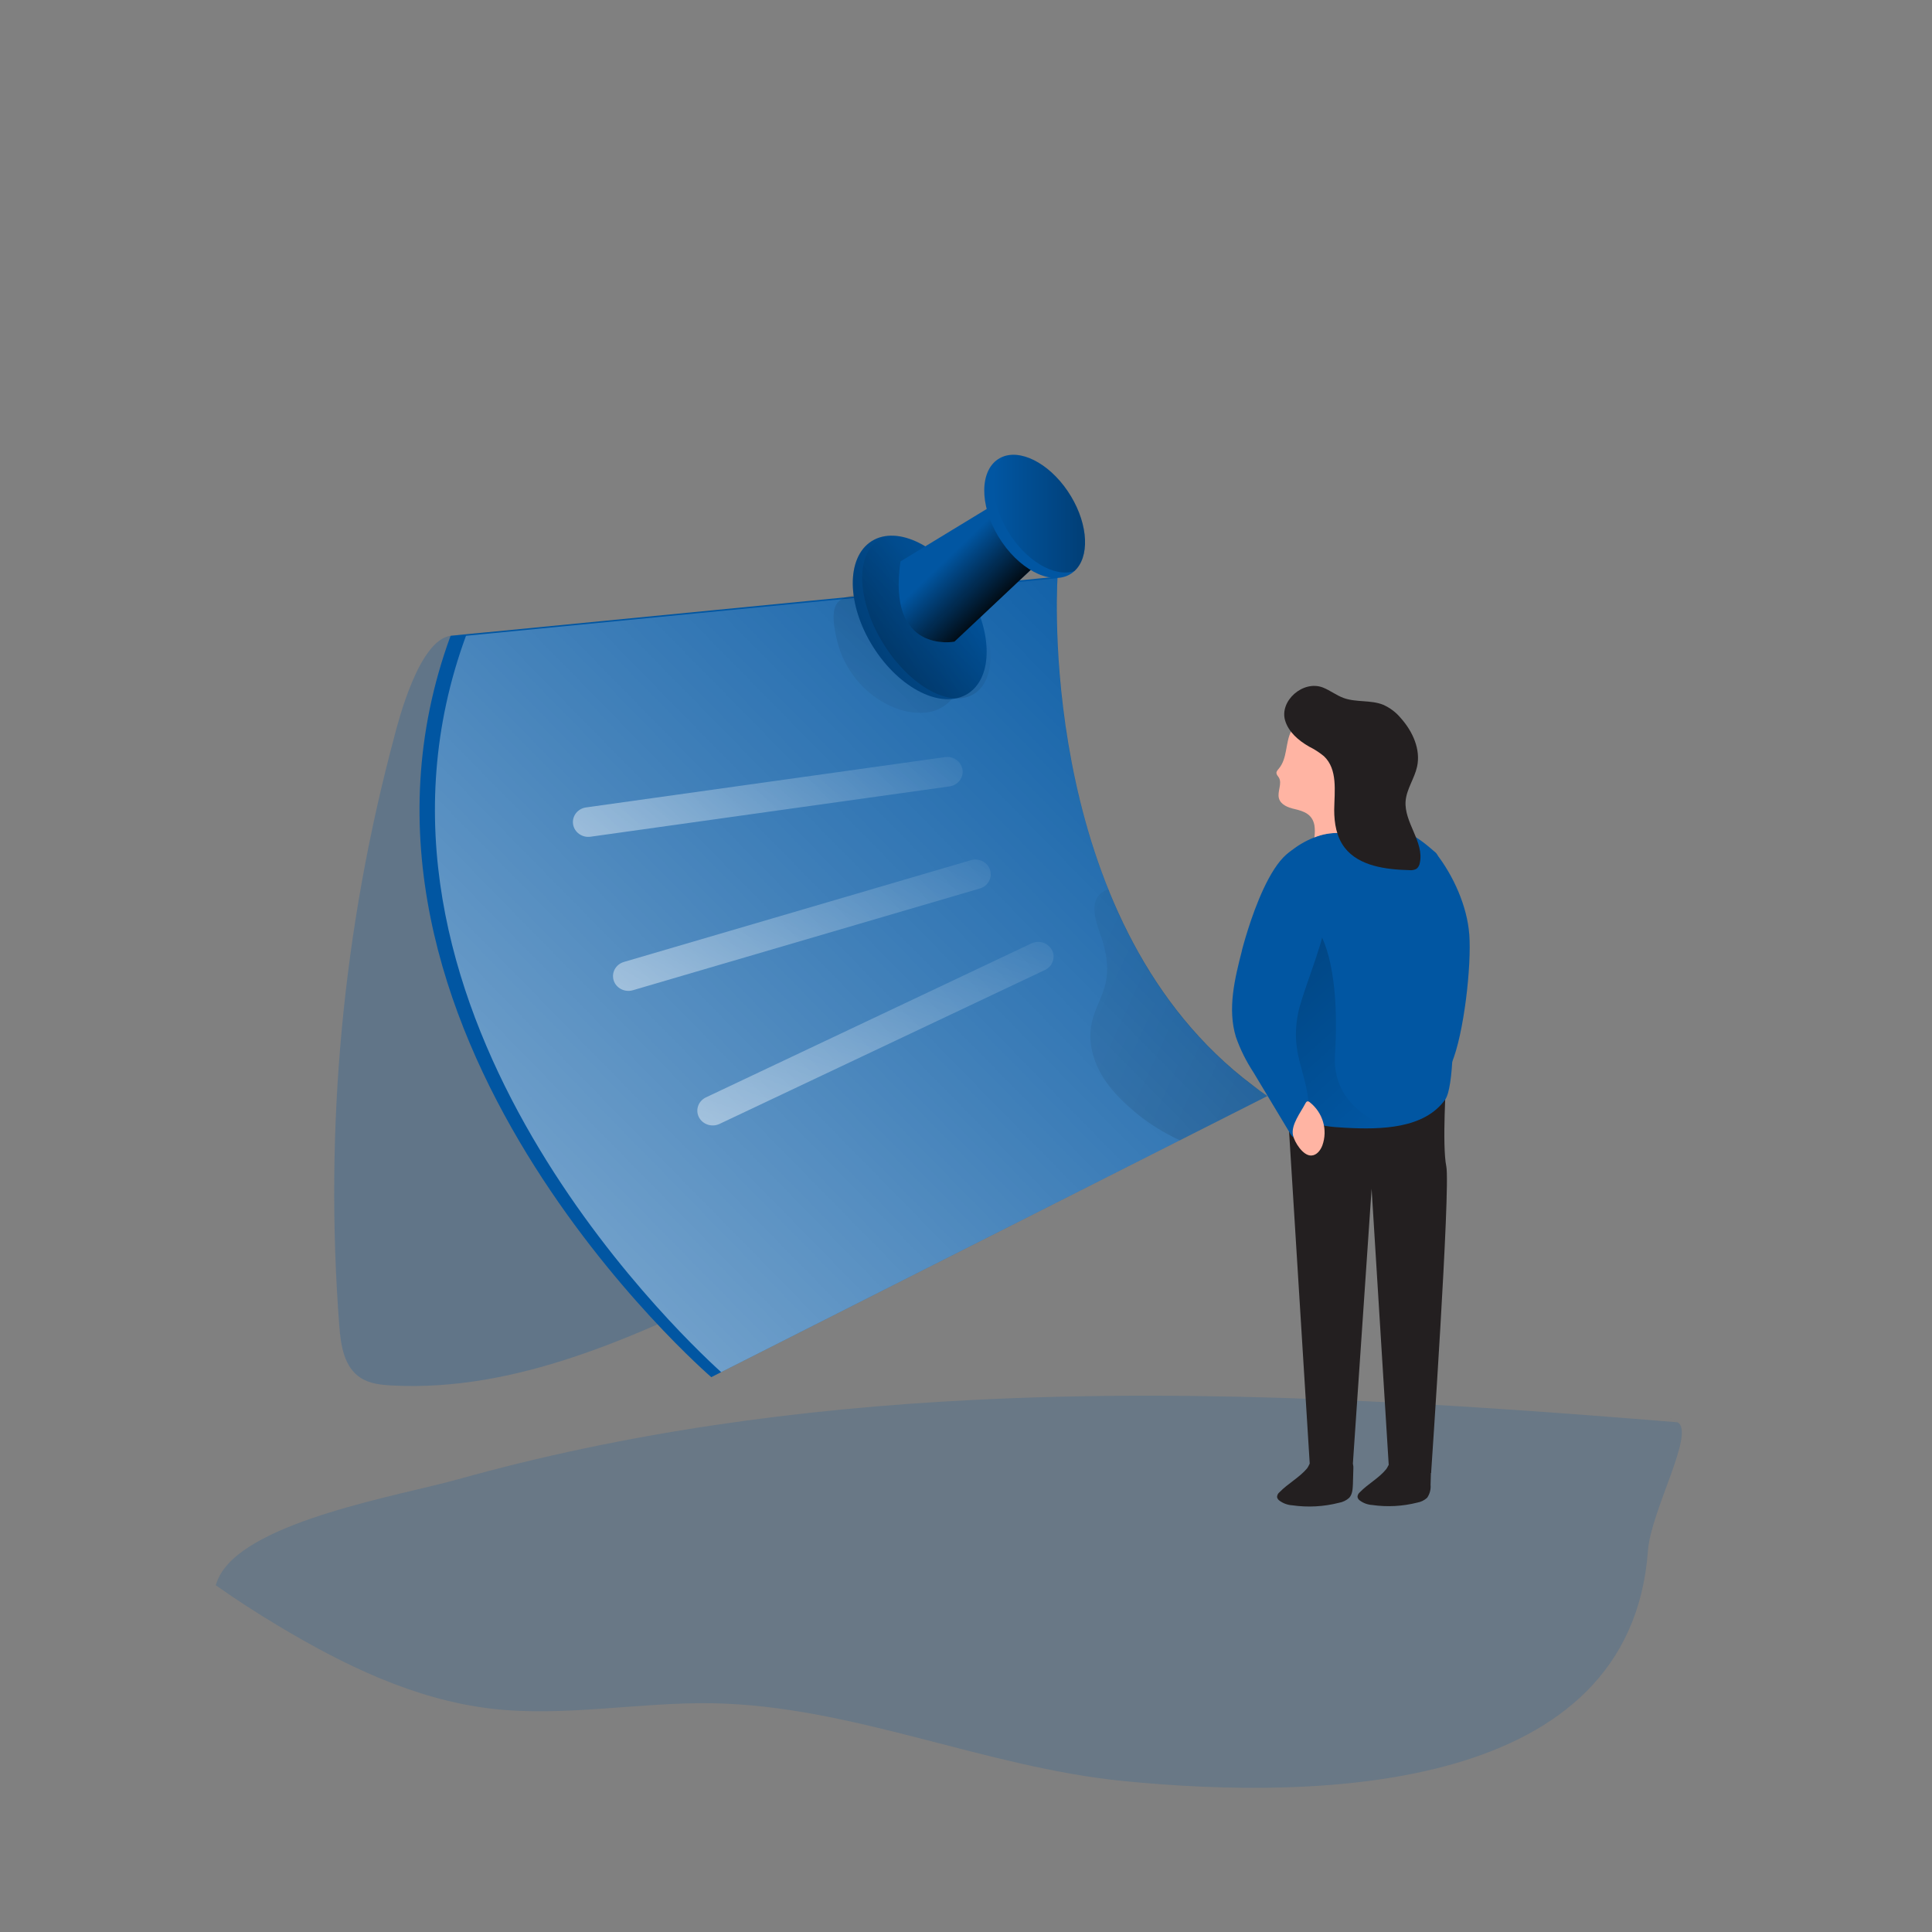 <svg width="320" height="320" viewBox="0 0 320 320" fill="none" xmlns="http://www.w3.org/2000/svg">
<rect x="0" y="0" width="320" height="320" fill="#808080" stroke="none"/>
<path opacity="0.18" d="M277.862 235.584C280.845 237.248 273.434 250.227 272.954 256.819C270.029 296.736 219.341 298.285 186.086 294.995C163.059 292.717 141.235 282.541 118.08 282.112C105.805 281.901 93.504 284.429 81.325 283.002C68.602 281.491 56.864 275.75 45.997 269.229C42.509 267.142 39.072 264.915 35.731 262.56C35.93 261.92 36.198 261.299 36.538 260.717C41.709 251.821 66.31 247.68 75.75 245.05C103.488 237.274 132.294 233.325 161.107 231.878C200.038 229.901 238.995 232.397 277.862 235.578C277.862 235.578 274.88 233.92 277.862 235.584Z" fill="#0156A2"/>
<path d="M243.36 154.733C243.75 159.936 242.47 171.277 240.429 176.115C239.136 179.162 237.37 180.326 236.083 183.373C235.046 173.35 235.686 158.829 237.216 148.864C237.587 146.464 237.306 143.661 237.888 141.389C240.749 145.056 243.008 150.125 243.354 154.733H243.36Z" fill="#0156A2"/>
<path d="M213.114 181.018L216.96 242.88L223.981 243.872L227.181 196.902L230.086 243.763L237.037 243.974C237.037 243.974 240.275 196.646 239.552 193.178C238.829 189.709 239.552 178.656 239.552 178.656L213.107 181.018H213.114Z" fill="#231F20"/>
<path d="M239.379 182.112C235.917 186.963 228.794 187.123 222.752 186.79C220.678 186.675 218.502 186.541 216.672 185.53C212.083 182.982 211.52 180.154 212 175.008C210.298 159.597 211.174 143.149 213.491 141.216C214.733 140.154 216.154 139.302 217.696 138.701C218.995 138.176 220.397 137.92 221.805 137.965C222.509 137.984 223.219 137.952 223.917 137.875C226.938 137.581 230.054 136.73 232.774 137.792C234.669 138.528 236.256 139.885 237.786 141.216C240.205 143.283 242.099 178.298 239.379 182.106V182.112Z" fill="#0156A2"/>
<path d="M223.923 137.882C223.219 137.958 222.515 137.99 221.811 137.971C220.403 137.926 219.002 138.176 217.702 138.707C217.805 138.029 217.805 137.338 217.702 136.659C217.344 134.861 215.994 134.362 214.374 133.99C213.325 133.754 212.141 133.286 211.84 132.256C211.507 131.117 212.435 129.766 211.802 128.762C211.654 128.531 211.43 128.32 211.418 128.045C211.405 127.763 211.629 127.533 211.808 127.315C213.254 125.6 212.877 123.091 213.837 121.146C214.733 119.315 216.794 118.989 218.63 119.424C222.534 120.352 225.35 123.987 225.997 127.821C226.541 131.264 225.574 134.765 223.923 137.875V137.882Z" fill="#FFB4A3"/>
<path d="M212.858 119.347C213.427 121.235 215.059 122.65 216.826 123.661C217.709 124.096 218.528 124.627 219.283 125.248C221.594 127.424 221.03 131.027 220.986 134.138C220.986 136.346 221.357 138.643 222.733 140.416C225.082 143.437 229.498 144.026 233.421 144.122C233.843 144.179 234.272 144.096 234.637 143.885C234.925 143.642 235.11 143.302 235.162 142.938C235.93 139.469 232.538 136.224 232.813 132.685C232.973 130.688 234.285 128.941 234.714 126.976C235.334 124.128 233.997 121.165 232.032 118.957C231.251 118.003 230.246 117.242 229.094 116.73C227.04 115.904 224.627 116.365 222.547 115.61C221.338 115.168 220.314 114.349 219.117 113.875C215.821 112.602 211.885 116.102 212.858 119.347Z" fill="#231F20"/>
<path opacity="0.26" d="M218.278 154.054C218.278 154.054 215.002 160.749 209.632 164.672C209.632 164.672 210.163 184.486 218.662 186.118C218.662 186.118 222.669 187.814 229.894 186.592C229.894 186.592 220.544 183.872 221.114 174.752C222.106 158.778 218.278 154.054 218.278 154.054Z" fill="url(#paint0_linear_131_5248)"/>
<path d="M211.917 247.162C211.674 247.36 211.533 247.642 211.52 247.949C211.558 248.16 211.674 248.352 211.84 248.493C212.461 248.979 213.229 249.274 214.029 249.325C216.614 249.696 219.245 249.555 221.773 248.909C222.413 248.8 223.002 248.512 223.475 248.083C224.006 247.494 224.045 246.643 224.083 245.869L224.16 243.181C224.179 242.976 224.16 242.765 224.083 242.566C223.872 242.074 223.219 241.952 222.669 241.914C221.35 241.824 220.026 241.798 218.701 241.843C218.234 241.843 217.626 241.779 217.248 242.067C216.87 242.355 216.742 242.912 216.493 243.213C215.174 244.762 213.306 245.722 211.917 247.168V247.162Z" fill="#231F20"/>
<path d="M225.222 247.174C224.992 247.366 224.851 247.641 224.845 247.929C224.877 248.141 224.986 248.333 225.158 248.473C225.76 248.947 226.496 249.222 227.264 249.273C229.76 249.632 232.307 249.497 234.752 248.877C235.366 248.768 235.93 248.493 236.378 248.077C236.813 247.449 237.018 246.694 236.947 245.945L237.024 243.341C237.043 243.142 237.024 242.937 236.947 242.745C236.742 242.265 236.109 242.15 235.578 242.112C234.298 242.022 233.011 241.997 231.725 242.041C231.27 242.041 230.688 241.984 230.323 242.259C229.958 242.534 229.837 243.072 229.594 243.347C228.378 244.845 226.566 245.779 225.229 247.168L225.222 247.174Z" fill="#231F20"/>
<path d="M205.715 157.408C204.499 162.125 203.283 167.11 204.71 171.77C205.434 173.83 206.413 175.795 207.622 177.632L213.638 187.648C213.779 187.936 213.99 188.192 214.253 188.39C214.97 188.749 215.853 188.512 216.275 187.846C216.653 187.187 216.838 186.445 216.806 185.696C217.178 177.926 213.504 175.456 215.008 167.808C215.578 164.832 219.034 156.518 219.36 153.504C219.686 150.49 220.774 144.614 218.79 142.259C212.205 134.47 206.688 153.619 205.702 157.408H205.715Z" fill="#0156A2"/>
<path d="M217.203 191.392C218.093 191.354 218.714 190.528 219.021 189.728C219.949 187.149 219.117 184.288 216.922 182.554C216.839 182.477 216.73 182.426 216.608 182.413C216.416 182.413 216.295 182.605 216.211 182.765C215.45 184.237 213.799 186.31 214.157 188.019C214.394 189.165 215.815 191.456 217.197 191.392H217.203Z" fill="#FFB4A3"/>
<path opacity="0.24" d="M65.319 121.99C56.762 153.869 53.69 186.874 56.205 219.699C56.448 222.874 57.005 226.483 59.77 228.243C61.261 229.184 63.117 229.389 64.903 229.478C85.453 230.566 104.934 221.504 123.347 212.666C111.994 192.723 101.472 172.365 91.789 151.584C87.053 141.402 98.592 116.403 94.285 106.042C93.248 103.552 78.643 104.749 74.624 105.306C69.344 106.035 65.939 119.642 65.312 121.984L65.319 121.99Z" fill="#0156A2"/>
<path d="M209.914 181.536L119.443 227.27L117.811 228.102C117.811 228.102 50.739 170.387 74.63 105.312L175.149 95.513C175.149 95.597 175.149 95.68 175.149 95.763C174.925 99.885 172.615 153.6 207.52 179.802C208.295 180.41 209.094 180.986 209.92 181.536H209.914Z" fill="#0156A2"/>
<path d="M209.914 181.536L195.418 188.864L119.443 227.27C111.507 220.058 54.944 165.843 77.184 105.306L175.123 95.77C174.982 98.522 173.901 123.354 183.578 147.373C188.39 159.322 195.878 171.085 207.494 179.808C208.282 180.41 209.088 180.979 209.914 181.536Z" fill="url(#paint1_linear_131_5248)"/>
<path opacity="0.26" d="M147.686 117.011C149.414 117.83 151.334 118.182 153.254 118.035C155.187 117.869 156.934 116.864 158.01 115.315C158.355 114.822 158.515 114.234 158.464 113.638C158.394 113.293 158.259 112.96 158.08 112.653C155.814 108.422 152.518 104.806 149.088 101.389C148.198 100.397 147.117 99.578 145.901 98.976C144.109 98.227 140.083 98.169 138.714 99.827C137.53 101.267 138.266 104.531 138.656 106.131C139.757 110.784 143.091 115.014 147.686 117.018V117.011Z" fill="url(#paint2_linear_131_5248)"/>
<path d="M160.289 114.902C164.554 112.217 164.451 104.383 160.058 97.404C155.665 90.425 148.646 86.945 144.38 89.63C140.114 92.315 140.218 100.149 144.611 107.128C149.004 114.106 156.023 117.587 160.289 114.902Z" fill="#0156A2"/>
<path d="M160.289 114.902C164.554 112.217 164.451 104.383 160.058 97.404C155.665 90.425 148.646 86.945 144.38 89.63C140.114 92.315 140.218 100.149 144.611 107.128C149.004 114.106 156.023 117.587 160.289 114.902Z" fill="url(#paint3_linear_131_5248)"/>
<path d="M161.324 114.933C165.257 112.496 164.913 104.821 160.555 97.79C156.198 90.76 149.478 87.037 145.545 89.475C141.612 91.912 141.957 99.587 146.314 106.617C150.671 113.648 157.391 117.371 161.324 114.933Z" fill="url(#paint4_linear_131_5248)"/>
<path d="M149.152 92.986L165.075 83.302L172.551 92.666L158.087 106.278C158.087 106.278 146.874 108.435 149.152 92.979V92.986Z" fill="#0156A2"/>
<path d="M149.152 92.986L165.075 83.302L172.551 92.666L158.087 106.278C158.087 106.278 146.874 108.435 149.152 92.979V92.986Z" fill="url(#paint5_linear_131_5248)"/>
<path d="M177.946 94.592C177.709 94.816 177.446 95.008 177.158 95.168C173.837 97.011 168.563 94.182 165.357 88.864C162.157 83.546 162.259 77.747 165.581 75.891C165.818 75.75 166.067 75.642 166.33 75.558C169.651 74.47 174.419 77.261 177.382 82.195C180.301 87.046 180.48 92.314 177.952 94.592H177.946Z" fill="#0156A2"/>
<g opacity="0.26">
<path d="M177.946 94.592C174.618 95.68 169.869 92.87 166.912 87.955C163.955 83.04 163.814 77.862 166.342 75.558C169.664 74.47 174.432 77.261 177.395 82.195C180.294 87.046 180.48 92.314 177.946 94.592Z" fill="url(#paint6_linear_131_5248)"/>
</g>
<path d="M97.075 133.734L156.525 125.402C157.92 125.203 159.213 126.131 159.418 127.475C159.622 128.813 158.656 130.061 157.261 130.253L97.811 138.586C96.416 138.784 95.123 137.856 94.918 136.512C94.714 135.174 95.68 133.926 97.075 133.734Z" fill="url(#paint7_linear_131_5248)"/>
<path d="M103.341 159.328L160.806 142.477C162.15 142.08 163.578 142.81 163.987 144.102C164.397 145.395 163.642 146.765 162.291 147.162L104.826 164.013C103.482 164.41 102.054 163.68 101.645 162.387C101.235 161.094 101.99 159.725 103.341 159.328Z" fill="url(#paint8_linear_131_5248)"/>
<path d="M116.928 181.76L170.829 156.262C172.09 155.667 173.619 156.166 174.24 157.376C174.861 158.592 174.342 160.058 173.075 160.659L119.174 186.157C117.914 186.752 116.384 186.253 115.763 185.043C115.142 183.827 115.661 182.362 116.928 181.76Z" fill="url(#paint9_linear_131_5248)"/>
<path opacity="0.26" d="M209.914 181.536L195.418 188.864C191.392 187.014 187.789 184.41 184.826 181.203C181.811 177.978 179.853 173.51 180.858 169.254C181.363 167.046 182.631 165.043 183.123 162.835C183.731 160.115 183.168 157.306 182.221 154.669C181.395 152.365 180.467 149.37 182.458 147.866C182.784 147.597 183.175 147.405 183.591 147.322C188.403 159.27 195.891 171.034 207.507 179.757C208.288 180.397 209.088 180.992 209.907 181.542L209.914 181.536Z" fill="url(#paint10_linear_131_5248)"/>
<defs>
<linearGradient id="paint0_linear_131_5248" x1="230.394" y1="184.448" x2="200.173" y2="150.47" gradientUnits="userSpaceOnUse">
<stop stop-color="#010101" stop-opacity="0"/>
<stop offset="0.95" stop-color="#010101"/>
</linearGradient>
<linearGradient id="paint1_linear_131_5248" x1="202.509" y1="85.587" x2="-67.405" y2="350.349" gradientUnits="userSpaceOnUse">
<stop stop-color="white" stop-opacity="0"/>
<stop offset="0.23" stop-color="white" stop-opacity="0.23"/>
<stop offset="0.95" stop-color="white"/>
</linearGradient>
<linearGradient id="paint2_linear_131_5248" x1="137.28" y1="124.922" x2="173.286" y2="68.467" gradientUnits="userSpaceOnUse">
<stop stop-color="#010101" stop-opacity="0"/>
<stop offset="0.95" stop-color="#010101"/>
</linearGradient>
<linearGradient id="paint3_linear_131_5248" x1="164.866" y1="95.003" x2="78.044" y2="145.518" gradientUnits="userSpaceOnUse">
<stop stop-color="#010101" stop-opacity="0"/>
<stop offset="0.95" stop-color="#010101"/>
</linearGradient>
<linearGradient id="paint4_linear_131_5248" x1="160.75" y1="102.201" x2="89.672" y2="175.197" gradientUnits="userSpaceOnUse">
<stop stop-color="#010101" stop-opacity="0"/>
<stop offset="0.95" stop-color="#010101"/>
</linearGradient>
<linearGradient id="paint5_linear_131_5248" x1="156.896" y1="92.48" x2="166.042" y2="101.997" gradientUnits="userSpaceOnUse">
<stop stop-color="#010101" stop-opacity="0"/>
<stop offset="0.95" stop-color="#010101"/>
</linearGradient>
<linearGradient id="paint6_linear_131_5248" x1="164.557" y1="85.075" x2="179.718" y2="85.075" gradientUnits="userSpaceOnUse">
<stop stop-color="#010101" stop-opacity="0"/>
<stop offset="0.95" stop-color="#010101"/>
</linearGradient>
<linearGradient id="paint7_linear_131_5248" x1="147.392" y1="105.396" x2="64.901" y2="213.878" gradientUnits="userSpaceOnUse">
<stop stop-color="white" stop-opacity="0"/>
<stop offset="0.23" stop-color="white" stop-opacity="0.23"/>
<stop offset="0.95" stop-color="white"/>
</linearGradient>
<linearGradient id="paint8_linear_131_5248" x1="148.68" y1="124.126" x2="83.984" y2="242.894" gradientUnits="userSpaceOnUse">
<stop stop-color="white" stop-opacity="0"/>
<stop offset="0.23" stop-color="white" stop-opacity="0.23"/>
<stop offset="0.95" stop-color="white"/>
</linearGradient>
<linearGradient id="paint9_linear_131_5248" x1="155.899" y1="140.192" x2="111.48" y2="266.714" gradientUnits="userSpaceOnUse">
<stop stop-color="white" stop-opacity="0"/>
<stop offset="0.23" stop-color="white" stop-opacity="0.23"/>
<stop offset="0.95" stop-color="white"/>
</linearGradient>
<linearGradient id="paint10_linear_131_5248" x1="157.991" y1="153.632" x2="279.834" y2="209.523" gradientUnits="userSpaceOnUse">
<stop stop-color="#010101" stop-opacity="0"/>
<stop offset="0.95" stop-color="#010101"/>
</linearGradient>
</defs>
</svg>
